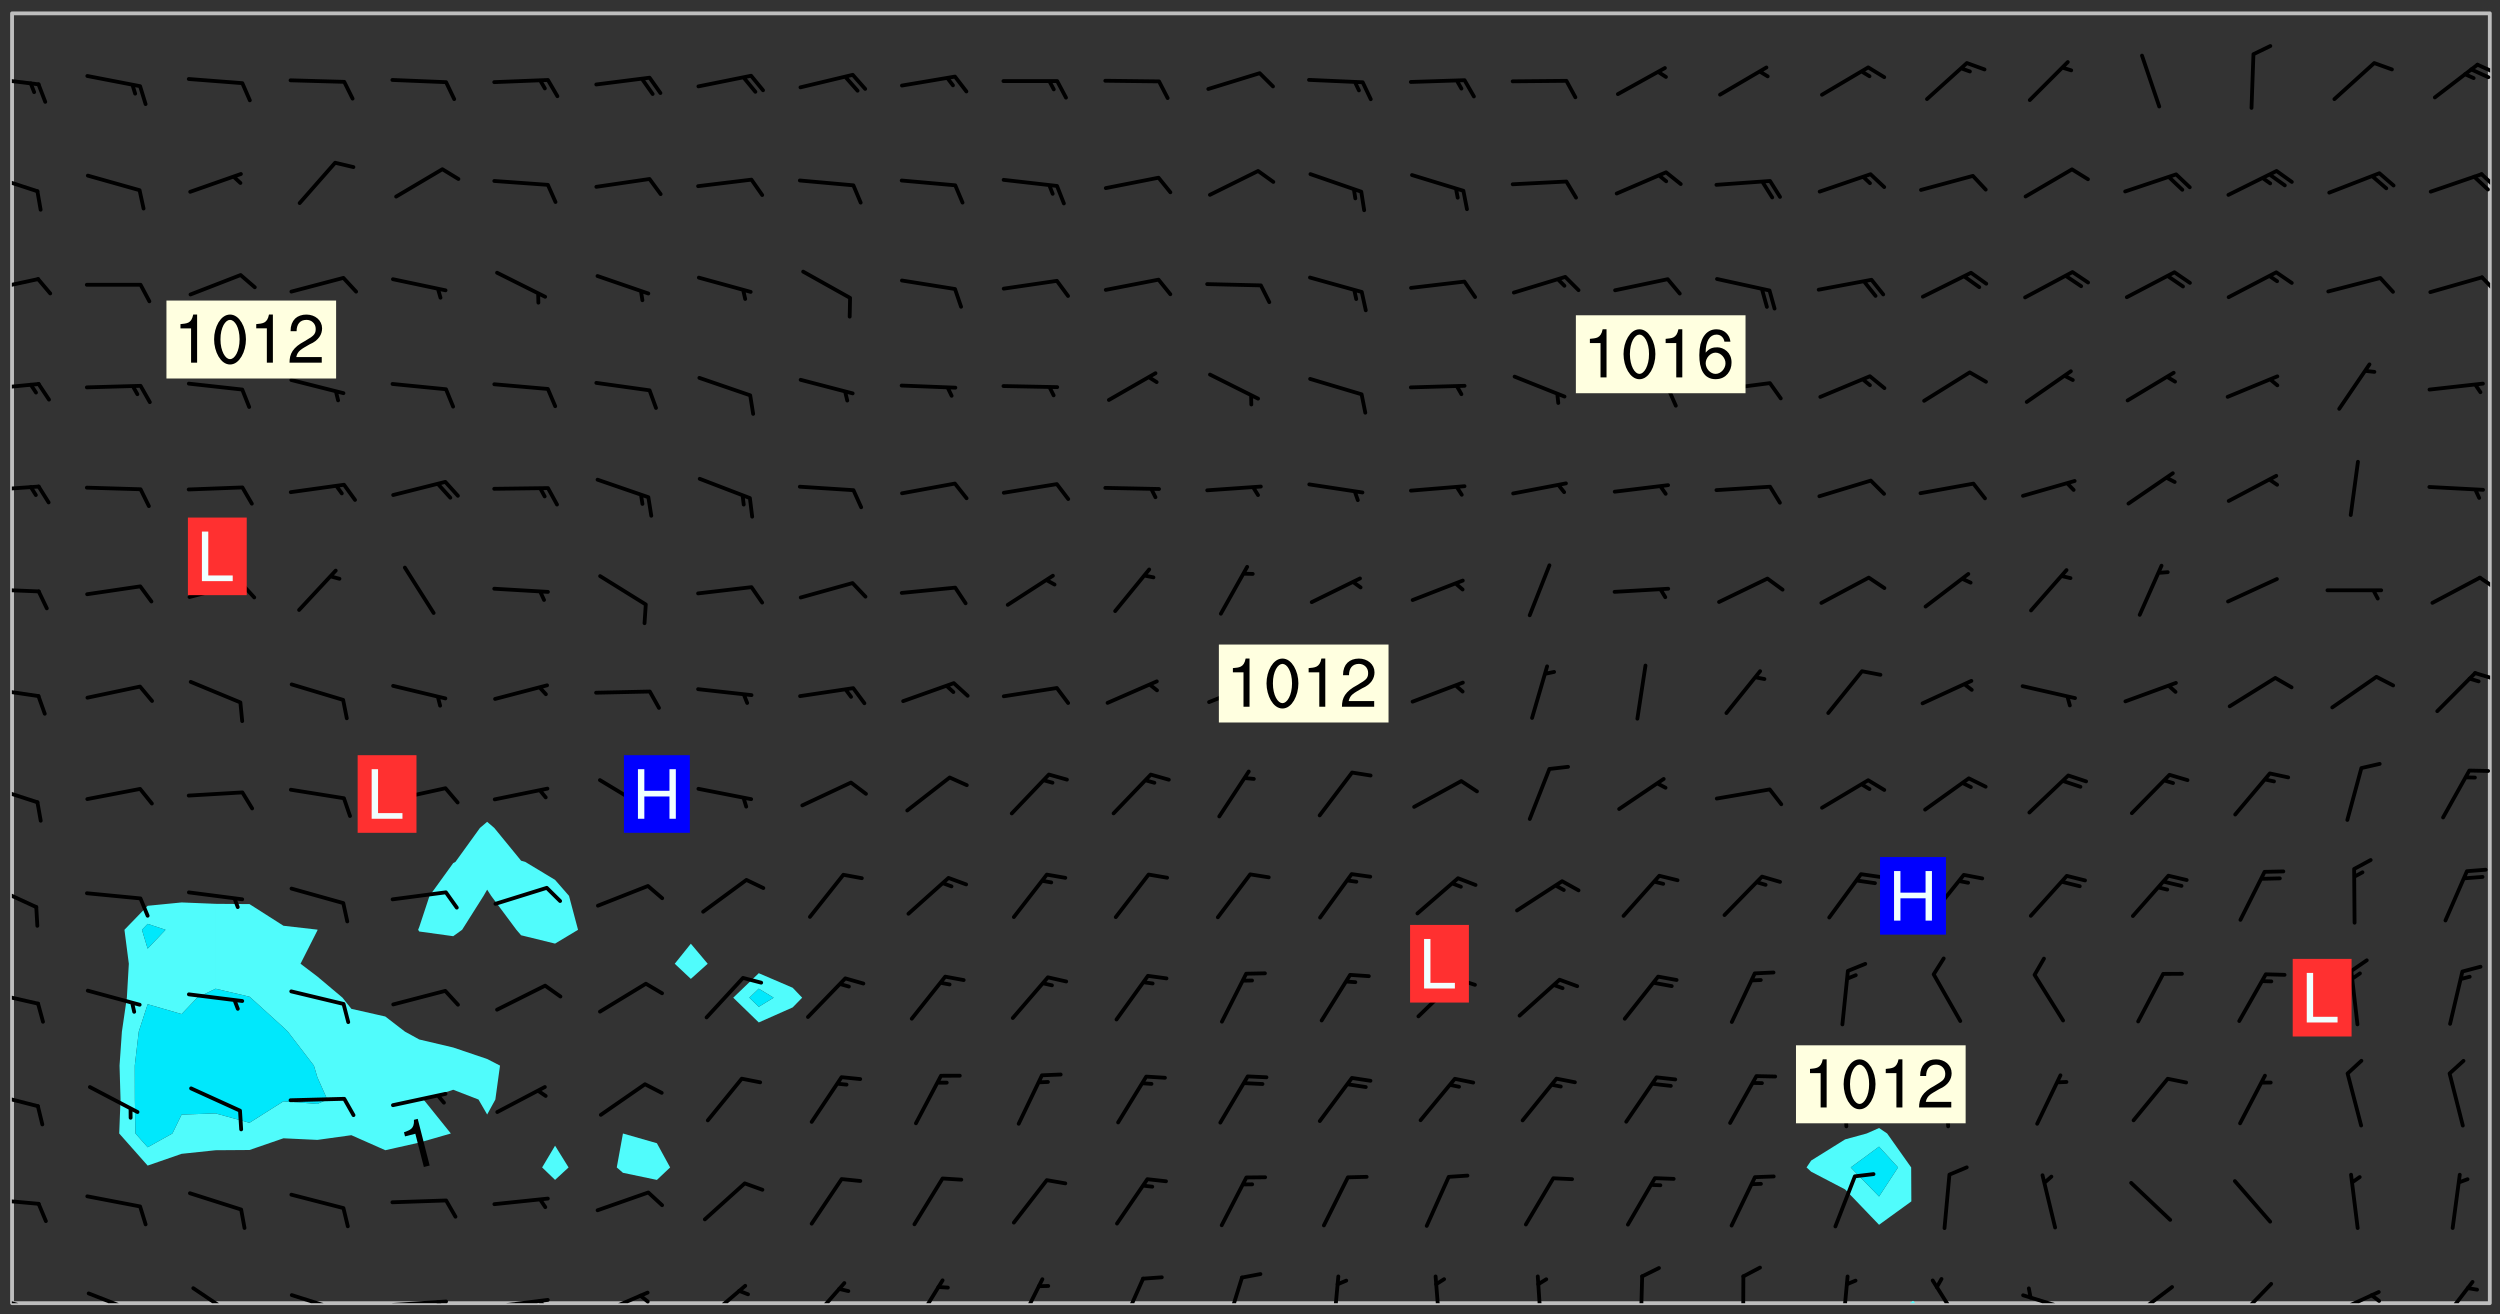 <svg xmlns="http://www.w3.org/2000/svg" role="img" xmlns:xlink="http://www.w3.org/1999/xlink" viewBox="142.45 309.95 326.84 171.84"><rect x="142.45" y="309.95" width="326.84" height="171.84" fill="#333333" stroke="none"/><defs><clipPath id="a"><path d="M144 311.672h1v168.656h-1zm0 0"/></clipPath><clipPath id="b"><path d="M144 311.672h324v168.656H144zm0 0"/></clipPath><clipPath id="c"><path d="M392 480h1v.328h-1zm0 0"/></clipPath><clipPath id="d"><path d="M467 311.672h1v168.656h-1zm0 0"/></clipPath><clipPath id="e"><path d="M144 479h4v1.328h-4zm0 0"/></clipPath><clipPath id="f"><path d="M153 478h8v2.328h-8zm0 0"/></clipPath><clipPath id="g"><path d="M167 478h7v2.328h-7zm0 0"/></clipPath><clipPath id="h"><path d="M180 479h8v1.328h-8zm0 0"/></clipPath><clipPath id="i"><path d="M193 479h9v1.328h-9zm0 0"/></clipPath><clipPath id="j"><path d="M199 479h2v1.328h-2zm0 0"/></clipPath><clipPath id="k"><path d="M206 479h9v1.328h-9zm0 0"/></clipPath><clipPath id="l"><path d="M212 479h3v1.328h-3zm0 0"/></clipPath><clipPath id="m"><path d="M220 478h8v2.328h-8zm0 0"/></clipPath><clipPath id="n"><path d="M225 479h3v1.328h-3zm0 0"/></clipPath><clipPath id="o"><path d="M234 477h7v3.328h-7zm0 0"/></clipPath><clipPath id="p"><path d="M247 477h7v3.328h-7zm0 0"/></clipPath><clipPath id="q"><path d="M261 477h5v3.328h-5zm0 0"/></clipPath><clipPath id="r"><path d="M275 476h4v4.328h-4zm0 0"/></clipPath><clipPath id="s"><path d="M288 476h5v4.328h-5zm0 0"/></clipPath><clipPath id="t"><path d="M302 476h4v4.328h-4zm0 0"/></clipPath><clipPath id="u"><path d="M316 476h2v4.328h-2zm0 0"/></clipPath><clipPath id="v"><path d="M329 476h2v4.328h-2zm0 0"/></clipPath><clipPath id="w"><path d="M343 476h2v4.328h-2zm0 0"/></clipPath><clipPath id="x"><path d="M356 476h2v4.328h-2zm0 0"/></clipPath><clipPath id="y"><path d="M370 476h1v4.328h-1zm0 0"/></clipPath><clipPath id="z"><path d="M383 476h2v4.328h-2zm0 0"/></clipPath><clipPath id="A"><path d="M394 477h6v3.328h-6zm0 0"/></clipPath><clipPath id="B"><path d="M406 479h8v1.328h-8zm0 0"/></clipPath><clipPath id="C"><path d="M420 477h7v3.328h-7zm0 0"/></clipPath><clipPath id="D"><path d="M434 477h6v3.328h-6zm0 0"/></clipPath><clipPath id="E"><path d="M446 478h8v2.328h-8zm0 0"/></clipPath><clipPath id="F"><path d="M452 479h2v1.328h-2zm0 0"/></clipPath><clipPath id="G"><path d="M461 477h5v3.328h-5zm0 0"/></clipPath><clipPath id="H"><path d="M144 466h4v2h-4zm0 0"/></clipPath><clipPath id="I"><path d="M144 452h4v3h-4zm0 0"/></clipPath><clipPath id="J"><path d="M144 439h4v3h-4zm0 0"/></clipPath><clipPath id="K"><path d="M144 425h4v4h-4zm0 0"/></clipPath><clipPath id="L"><path d="M144 412h4v4h-4zm0 0"/></clipPath><clipPath id="M"><path d="M144 399h4v3h-4zm0 0"/></clipPath><clipPath id="N"><path d="M465 397h3v2h-3zm0 0"/></clipPath><clipPath id="O"><path d="M144 386h4v2h-4zm0 0"/></clipPath><clipPath id="P"><path d="M466 385h2v3h-2zm0 0"/></clipPath><clipPath id="Q"><path d="M144 373h4v2h-4zm0 0"/></clipPath><clipPath id="R"><path d="M144 359h4v3h-4zm0 0"/></clipPath><clipPath id="S"><path d="M144 346h4v3h-4zm0 0"/></clipPath><clipPath id="T"><path d="M466 345h2v4h-2zm0 0"/></clipPath><clipPath id="U"><path d="M144 332h4v4h-4zm0 0"/></clipPath><clipPath id="V"><path d="M466 332h2v3h-2zm0 0"/></clipPath><clipPath id="W"><path d="M144 319h4v3h-4zm0 0"/></clipPath><clipPath id="X"><path d="M466 318h2v2h-2zm0 0"/></clipPath><clipPath id="Y"><path d="M465 318h3v3h-3zm0 0"/></clipPath><g id="Z" clip-path="url(#clip1)"><path fill="#fff" fill-opacity="0" fill-rule="evenodd" d="M0 0h1000v1000H0zm0 0"/><path fill="#d3d3d3" fill-opacity="0" fill-rule="evenodd" d="M162.152 355.867l-.234.293.059.234.117.172.176.234.293.348.113.059.117-.172.059-.234.176-.176.465-.176h.699l.234.293.289.816.059.176.176.23.352.234.699.699.172.176.234.348.234.41.289.582.41.465.23.234.234.176.117.23.176.293.172 1.164v.234l.059.289.059.117.117.117.348.41.117.172.176.176.176.234.117.172.172.352.059.234.234.406.234-.059-.176.176-.059.93h-.582l-.234-.113-.348.113-.117.117-.059.293-.059.176-.117.172-.465.293-.059.234-.059.113v.645l.059.172v.41l.059.059v.406l.059.406.117.176.059.059.23.641-.059.293v.699l-.059.582v.234l-.059.23-.055.352v1.922l.055.117h.426l-.367.117-.023.352.891 1.168 1.742.539 1.34.359v.539l.09.809.535.715 1.52.27.891-.086.09 1.164.535.18 1.16-.18 2.055-.984 1.16-.363 1.879-.176 1.695-.18-.18.719-1.516.086-1.25.09-.805.27-1.074.809.27.719.535.898-.18.625-.266.809.266 1.078.625.898.805.18 1.25-.18-.266.723.098.504.055.293v.172l.059.293v.406l.176.117.352.117h.406l.293-.176.113-.117.059-.117.117-.23.059-.176.352-.465.23-.176.176-.059.176.059.059.176.117.988.055.469.059.172.117.234.176.059.816.059h.289l.117.234.059.406.059.352v1.105l.117.293.117.348.289.699.176.352.582.754.352.176.172.059.469.234.641.465.348.234.293.176.293.055.23.062.816.348.293.176.113.172.352.352.117.176.523.641v.289l.059.352v.348l.059.352.059.289.117.059.172.059h.176l.582.234.176.117.176.289.176.234.113.234.293.23.117.117v.41l.059.055.289.234.234.117.059.117.117.172.059.117.23.234.059.176.234.059.117.059-.117.113-.059.117v.117l-.117.293-.117.289v.582l.176.117.117.059.059.117.117.117.113.059.176.348.059.352.059.406v.176l-.059.176-.117.699v.172l.117.176.293.293h.406l.176.117.117.172.117.293v.234h-.527l-.23-.234h-.234l-.176.059-.059.699.059.348.117.176.176.41.117.23.289.469.176.055h.523l.234.059.758.641.059.293v.234l.059.059.23.348v.352l-.117.172v.293l.293.289.293.176.172.059.293.176.293.117.582.406.289.234.293.176.219.16.016.012.23.176.641.523.176.234.117.176.176.176.113.172v.641l.117.176.469.117.582.117.234.059.23.113.293.117.113.059.586.352.289.172.176.062.176.055.176.059.699.352.289.176.234.055.289.176.234.117.641.406.293.117.172.059.234.059.41.059.23.059.234.117.059.172-.41.176.469.059.059.293.113.234.176.055.234.059.176.059.406.117.641.234.117.172.059.234v.176l-.059.117-.059.406.234.234.117.059.348.117.641.23.176.117.289.117.176.176.234.465.582 1.105.176.176.348.176.176.117.352.117 1.047.523.234.059.465.113.293.059.465.176.758.582.234.234.348.465.176.176.289.234.816.699.293.176.289.289.293.176.293.289.695.641.176.176.293.234.289.234.469.289.641.582.348.234.234.293.348.348.352.465.934.992.348.406.117.176.234.059.113.117.645.176.23.113.234.059.293.176.23.117.934.699.406.406.234.176.406.176.234.117.816.348.348.234.234.117.293.289.23.117.758.352.352.172.23.059.293.117.234.059.871.176h.816l.469.23.172.059.875.699.465.117.293.059.176.059.23.059.469.059.348.059.352.059.406.059h.293l.172.059v.23l.176.176h.293l.348.059.352.059.699.117h.641l.465-.234.293-.176.172-.117.41-.172.289-.176.934-.465.469-.293.523-.293.465-.172.465-.176 1.051-.465.289-.117.41-.117.289-.117.527-.176 1.516-.699.582-.348.289-.059.293-.059.348-.117.875-.23.352-.117h.113l.234-.059.875-.234.234-.059h.812l.352-.059.816-.117.172-.059.352-.055.293-.059.23-.059.816-.176.176-.059h.348l.234-.059.465-.117.758-.172.234-.059h.348l.41-.117.289-.059 1.285-.059h.289l.41-.059.23-.059h.176l.875-.117h.406l.41-.117h.348l.352-.113.871-.059h1.75l1.047.289.41.117.289.117.352.117.289.117 1.051.172.289.059h.293l.293.059.172.059.41.059.172.059.117.059h.117l.117.059.352.059h.113l.41.066 1.922.395 1.926.395 1.52.449 1.695.719 2.145.805 1.605-.719 1.43-.805 1.16-1.078 1.25-.449 3.035-.719 1.875-.359 2.145-1.348 2.234-1.254 2.5-1.258 1.695-.449 1.785-.18 1.16-.27.625.539 1.34-.27.715-.988.984-1.344.445-.18.805-.359 1.875-.539 1.785-.449 1.25-.27 1.16-.09 1.699-.09 1.961-.27 1.25-.09h.539l.625-.09h.891l2.145-.18 2.41-.18 2.59-.09 1.695.18 1.609.09 1.43.359 1.16.719 1.875.988 1.16 1.527.266.715.629.09.355.898.535.539.535 1.527 1.074.359h.535l-.805.535.09 1.707.715 2.695.891.805.895.988.715 1.258 1.785.539 1.52-.18.355 1.344 1.609-.805.98-.539.27.27.316-.215.219-.145.801.449.449-.359h.355l.535-.27.539-.719.535-.27.625-.988 1.16.449.84.371 1.395.617 1.695-.18h1.605l1.785.09.18-1.707.535-1.344.805.27.492.848.402.406-.09.539v.359l.715.449.711-.27h1.43l.359.988.445 1.258.715 1.344 1.25.629 1.695.629.715-.18.18-.539.98-.09.449.359.086 1.258-.266.629-.535.18v.539l.715.984.266.539.984.988.801 1.078-.266.359-.09.898-.625 2.332-.355 2.066-.09 1.793-.18.719-.09.539v1.438l-.98 1.883-.359 1.707-.535.898-.805 1.168-.266.539 2.055 1.254.086.359-.355.539-.09-.18v.809l.09 1.438-.445.715-1.074.094-.266.715.535.898.805.719 1.16.809 1.34.27.445.359-.355.449-1.789-.09-1.25-.449-.715-.719-.625-.09-.176 3.59-.188 1.309h89.359V311.703h-55.27v49.082l.762.125 3.289.543 2.023 2.836v2.754l2.352.332 2.348.332h4.051l-1.379 4.16-2.023.707-2.023.703-.543.344-2.594 1.617-.188.117-2.023-2.078-.73-2.742-2.672-2.078-1.375-3.5-.066-.082-1.957-2.672 2.75-1.418v-49.082H294.422v91.414l.117.031.133.012.074.074.105.047.09.059.086.059.09.059.297.297.059.09.031.117.027.117.016.137-.031.117-.059.09-.059.086-.043.105-.047.102-.027.121v.145l.176.27.148.148.074.086.074.074.043.105.062.09.059.086.043.105.059.09.047.102.043.105.059.086.117.18.074.074.062.086.059.09.043.105.059.09.059.086.062.09.059.09.043.102.117.18.074.074.059.086.074.074.09.059.105.047h.148l.133-.016.133.016.102-.047.074-.074.047-.102-.016-.133v-.148l-.047-.105-.027-.117-.047-.102-.027-.121-.043-.102-.062-.09-.043-.102-.043-.105-.031-.117-.016-.133-.012-.137.086-.059.059-.086.121-.031.043.105.016.133v.117l.059.102.059.09.09.059.148.148.059.09.043.105-.012.102.086.059.105.047.086.059.09.059.074.074-.117.027-.105.047-.086.059-.074.074-.059.09-.062.086-.027.121-.047.102-.043.105-.031.117-.012.133-.016.133v.148l.027.117.047.105.043.102.059.09.074.074.09.059.074.074.09.059.059.09.043.105.047.102.117.031.133.016h.148l.117-.031.105.043.043.105.047.102.027.121L299.5 410l.027.117.031.121.027.117.105.043.102.047.133-.016.148.148.062.086.074.074.07.074.09.062.105.043.102.043.117.031.137.016.117-.031.074-.074.027-.117-.012-.133-.031-.121-.027-.117.043-.105h.117l.09.062.117.027h.148l.133.016h.148l.133.016.133-.016h.148l.133-.016.133-.012.137.012.117-.027.133-.016.191-.059-.059.176-.016.133-.027.121-.016.133-.059.086-.133.016-.105.047-.105.043-.117.031-.117.027-.266.031h-.148l-.133.016-.074.074.059.086.148.148.117.18.074.07.09.062.09.059.086.059.09.059.102.043.105.062.105.043.086.059.105.047.102.043.18.117.059.09-.043.102-.047.105.016.133.223.223.059.09.043.102.031.121.043.102.016.133.031.117.012.137.031.117.148.148.102.043.105.043.117.031.133.016.137.016h.117l.117-.031.09-.059.043-.105.047-.102.043-.105.031-.117.012-.133v-.148l-.012-.133-.016-.133-.031-.117-.043-.105-.047-.105-.043-.102-.043-.105-.016-.133.016-.133.027-.117.031-.117.027-.121.047-.102.09-.059.086-.062.074-.074.09-.059.223-.223.059-.086.074-.074.117-.18.059-.086v-.148l-.074-.074-.102-.047-.105-.043-.102-.043-.059-.09-.047-.105-.027-.117.09-.059.117-.031.102-.043.18-.117.148-.148.012-.133-.012-.105-.09-.059-.133.016h-.148l-.133.016-.133-.016-.121-.031-.086-.059-.074-.074-.059-.09-.062-.086-.117-.18-.059-.086.031-.121.086-.059.121-.031.059-.086v-.121l-.031-.117-.059-.09-.059-.086-.047-.105-.027-.117-.016-.133.059-.09.074-.074.09-.059.117-.18.074-.074.059-.086.148-.148.121-.031.133-.016.133.016.074.074.043.105.016.133-.031.117-.117.031-.133.012-.148.148-.043.105-.047.102-.027.121-.031.117v.148l.031.117.043.105.059.09.074.07.074.074.117.031.121.027.117-.027.133-.016h.117l.09.059.074.074.047.105.059.086.102.047.133.016.105.043.086.059-.012.105-.074.074-.18.117-.059.09-.09.059-.07.074-.074.074-.062.09-.027.117-.016.133.016.133-.016.133v.148l.016.133.027.117.031.121.074.074.09.059.086.059.09.059.117.031v.086l-.102.047-.09.059-.266.031-.117.027h-.148l-.105.043-.102.047-.059.09-.062.234-.012.133-.031.121-.016.133v.293l-.012.133.012.137.016.133.133.016.133.012.121.031.086.059.074.074.047.105.043.102.016.133v.445l-.016.133v.445l.031.266.027.117.016.133.031.117.086.211.031.266v.148l-.031.117-.027.117-.031.121-.027.117-.031.117-.031.121-.012.133-.016.133.09.059.117-.031.102.016.047.105-.031.266v.441l-.043.105-.047.105-.043.102-.043.105-.059.086-.031.121-.043.117-.031.117-.016.133.016.133.059.09.105.047.086.059.059.086-.012.137-.031.117-.043.102v.445l-.016.133v.148l-.031.117-.043.105-.027.117-.047.105-.043.102-.031.121-.027.117-.031.133-.031.117-.027.117-.043.105-.031.117-.031.121-.012.133-.016.133v.297l.027.117v.148l.047.398.027.117.059.09.121.031h.148l.133-.016.059.09v.117l-.059.09-.09.059-.102.043-.105.047-.09.059-.086.059-.137.016-.117-.031-.133-.016-.102.047-.062.086-.012.137-.016.133-.031.117-.027.117-.016.133-.031.121v.297l.016.133.031.117v.148l.012.133v.148l-.027.117-.047.102-.027.121-.031.117-.059.09-.074.074-.102.043-.105.047-.117.027-.121.031-.102-.047.059-.086.105-.047.027-.117.031-.117.027-.121.031-.117v-.148l.016-.133-.031-.117-.043-.105-.105.016-.074.074-.102.043-.09.062-.074.074-.043.102-.016.133-.031.117L304.25 426l-.031.117-.027.117-.031.121-.027.117-.031.117-.043.105-.09.059h-.09l-.117-.031-.031-.086.016-.137-.031-.117v-.148l-.012-.133v-.148l-.062-.234-.027-.121-.043-.102-.047-.105-.059-.086-.059-.09-.043-.105-.062-.086-.148-.148-.07-.074-.105-.047-.105-.043-.102-.043-.297-.297-.09-.074-.086-.059-.105-.043-.09-.062-.086-.059-.105-.043-.09-.059-.086-.062-.074-.07-.105-.047-.086-.059-.105-.043-.09-.062-.102-.043-.105-.043-.086-.059-.105-.047-.105-.043-.102-.047-.09-.059-.102-.043-.105-.043-.09-.062-.117-.027-.133-.016-.133.016H299.75l-.133.016-.117-.031-.09-.059-.074-.074-.09-.059-.102-.047h-.148l-.121-.027-.102-.043-.074-.074-.117-.18-.09-.059-.102-.043-.09-.062-.105-.043-.09-.059-.086-.059-.105-.047-.059-.086-.059-.09-.043-.105-.047-.102-.074-.074-.086-.059-.074-.074-.09-.059-.223-.223-.043-.105-.031-.266.105-.043h.145l.105.043.074.074.09.059.086.059.105.047.09.059.148.148.07.074.148.148.062.086.074.074.086.059.074.074.09.062.09.059.086.059.27.176.102.047.105.043.102.043.047-.074.059-.086.074-.074.07-.074.105.043.074.074.059.09.043.102.047.105.043.105.121.027.117-.027.074-.09.043-.105.059-.09.074-.074.105-.043.117-.027.133.012.09.059.148.148.059.09.043.105.047.102.043.105.043.102.105.047.105.043.133.016.086-.059.059-.09.074-.074.105-.043.117.027.105.047.102.043.105.043.102.047.18.117v.117l-.016.133.016.133.016.137.059.086.102.047.121.027.117.031h.148l.117-.031.059-.09.18-.117.059-.09.074-.074.059-.086.117-.18.18-.117.117.031.09.059.043.074-.016.133v.117l.09.059h.148l.133-.016.133-.012.266-.031.105-.043.117-.031.121-.027.074-.074.07-.074.062-.09-.016-.105-.047-.102-.102-.043-.105-.016-.117.027-.266.031h-.148l-.074-.074-.09-.059-.117-.031-.117-.027-.133-.016h-.148l-.133.016h-.297l-.105-.047-.148-.148-.043-.102-.059-.09.223-.223.086-.059.105-.043.117-.031.133-.016.133.016.137.016.102.043.133-.012.09-.062.102-.043.062-.09-.047-.102-.09-.059-.117-.031-.102-.043-.059-.09-.062-.09v-.117l.016-.133.105-.047.074-.07v-.121l-.09-.059-.031-.117.09-.059.074-.074.043-.105.059-.09.047-.102.016-.133v-.148l-.047-.105-.043-.102-.09-.059-.133-.016-.102-.043-.137-.016-.117-.031h-.445l-.133-.016-.133-.012-.133-.016-.117-.031h-.148l-.133-.016-.133-.012-.266-.031-.121-.043-.086-.059-.074-.074v-.148l.012-.133.105-.047.102-.043.133-.016h.152l.133-.016h.293l.121.031.102.043.09.059.234.062.121-.047.09-.059.102-.043.133-.016.105.043.102.047.133.012.121-.027h.145l.121-.031.117-.027.105-.047.074-.074.086-.059.148-.148.059-.086.047-.105.027-.117.016-.105-.102-.043-.09-.059-.117-.031-.105-.043-.09-.062-.074-.086-.074-.074-.102-.043-.105-.047-.102-.043-.059-.09-.047-.102-.086-.211-.062-.086-.059-.09-.074-.074-.086-.059h-.27l-.117.031-.09.059-.102.043-.133.016-.105-.016-.027-.117-.062-.09-.117-.031-.102-.043-.148-.148-.031-.117-.016-.105.074-.074.18-.117.117-.027.117-.031.137.016.102.043.105.043.102.047.105.043.117.031.133.016.117.027.133.016.105-.016.09-.059-.074-.074-.105-.043-.074-.074-.074-.09-.148-.148-.086-.059-.09-.059-.074-.074-.09-.059-.102-.047-.121-.027-.102-.047-.105-.043-.117-.031-.102-.043-.121-.031h-.148l-.117.031-.105.043-.086.062-.18.117-.086.059-.09.059-.105.047-.086.059-.105.043-.102.043-.105.047-.074.074-.059.09-.059.086-.047.105-.059.086-.074.074-.133-.012-.117-.031h-.117l-.074.074-.09.059-.074.074-.09.059-.086.059-.105.047-.102.043-.137.016-.102-.043-.148-.148-.105-.047h-.086l-.105.047-.102.043-.121.031-.117-.031-.074-.074v-.117l.031-.121.074-.07.059-.09.074-.074.117-.031.105-.043h.293l.133-.016.137-.016.102-.043.09-.059.102-.047.09-.059.133-.012.09.059.133.012.09-.059.086-.059.105-.043.09-.059.086-.062.09-.059.148-.148.059-.086.059-.09.105-.043.133-.016.117.027.121.031.059-.059.059-.09.031-.266.027-.117.105.012.133.016.102-.043.09-.059.059-.09.074-.074.059-.09.047-.102.012-.133-.012-.133-.047-.105-.148-.148-.059-.09-.059-.086-.043-.105v-.445l.016-.133v-.148l.012-.133-.059-.059-.09.059-.102-.043-.18-.117-.086-.059-.062-.09-.059-.09-.074-.074-.086-.059-.121.031-.102.012-.105.047-.086.059-.105.043-.148.148-.09.059-.086.059-.09.062-.105.043-.133.016v-.121l.105-.043.117-.031.074-.07.043-.105v-.148l-.027-.117-.148-.148-.133-.016h-.148l-.117.031-.105.043-.102.043-.09.062-.117.027-.074-.074.012-.133-.043-.102-.043-.105-.09-.059-.117.027-.121.031-.117.031-.102.043-.121.031-.102.043-.105.043-.09.059-.102.016v-.117l.016-.133-.059-.09-.074.043-.148.148-.059.09-.074.074-.047.105-.043.102-.074.074-.059.09-.074.074-.059.086-.074.074-.09.062-.074.07-.074.074-.102.016-.133.016-.105-.043v-.121l.148-.148.043-.102.059-.09.047-.102.043-.105.059-.09.031-.117.043-.102.031-.121.027-.117.047-.105.043-.102.043-.105.074-.07.09-.062.09-.059.102-.043h.297l.266-.031.105-.043-.074-.074-.117-.031-.105-.043-.09-.059-.102-.047-.09-.059-.102-.043-.105-.043-.09-.062-.086-.059-.105-.043-.102-.043-.121-.031-.117-.031-.102-.043L297.5 410.25l-.102-.043-.09-.059-.043-.105-.016-.133.102-.043.133-.016.137.016.133-.016.102-.043.059-.09.016-.105-.09-.059-.074-.074-.102-.043-.09-.059-.148-.148-.043-.105-.016-.133v-.293l-.059-.09-.09-.059-.074-.074-.043-.105-.031-.117-.059-.09-.074-.074-.117-.027-.074-.074-.09-.059-.09-.062-.086-.059-.074-.074-.059-.086-.047-.105-.086-.059-.148-.148-.195-.059-.133.016-.102.043-.074.074-.047.102-.043.105-.059.09-.059.086-.297.297-.09.059h-.086l-.062-.086-.043-.105.031-.117.059-.09.027-.117-.012-.133-.09-.062-.105.047-.117.027-.117.031-.27.176-.102.047-.117.027-.105.047-.09.059-.102.043-.059-.086-.047-.105.016-.133.047-.105.07-.074.074-.07.059-.09v-.148l-.043-.105h-.238l-.102.047-.031.117-.027.117-.031.121-.074.043-.133.016-.074-.047-.043-.102-.043-.105-.047-.102-.043-.105-.121.031-.102.043-.133.016-.117.031-.105.043-.09.059-.102.047-.121.027-.133.016-.102-.043-.059-.09-.047-.105-.043-.102-.043-.105v-.117l.059-.09.086-.059.18-.117.102-.047.105-.043.105-.059.102-.043.09-.062.102-.043.105-.059.102-.047.09-.059.105-.043.102-.043.09-.062.102-.043.137-.016.117.031.102.043.121.031.102.043.105.047.102.043.105.043.102.047.105.043.102.043.105.047.086.059.105.043.117.031.105.043.102.047.09.059.105.043.102.043.105.047.117.027.102.047.121.027h.148l.086-.059.016-.102.059-.09-.027-.117-.074-.074-.117-.18-.074-.074-.09-.074-.18-.117-.086-.059-.105-.043-.102-.047-.27-.176-.059-.09-.074-.074-.059-.09-.043-.102-.031-.117-.016-.137v-.562l-.012-.133-.016-.133-.031-.117-.016-.133-.012-.133-.031-.121-.223-.223-.059-.086-.016-.105.031-.117.133-.016v-91.414H172.992v1.453l-.059.234-.352 1.051-.172.523-.117.348-.176.41-.117.172-.234.293-.23.059h-.352l-.117.059-.23.406v.293l.117.176.23.23.117.234.641.758.293.465.176.234.23.352.234.348.641.816.176.465.172.41.117.695.176.469.117 1.398.059.465v.875l.117 1.047v4.781l-.059.465-.352 1.281-.176.523-.113.41-.352.93L172.934 336l-.234.582-.117.176-.172.348-.176.406-.352.816-.059.293-.113.293-.117.289-.059.176-.117.875-.059.406-.059.117-.059.176-.059.172-.23.527-.117.172v.234l-.117.234-.059.172-.176.586v.289l-.059.176v.293l-.059.113-.059.527v.172l-.055.234v2.621l-.176.816-.117.176-.176.234-.117.172-.113.234-.586.934-.23.289-.293.465-.176.234-.289.352-.352.699-.113.23-.176.41-.176.23-.406.527-.816.699-.293.172-.289.234-.176.117-.176.176-.523.406-.527.176-.172.176-.234.055-.641.176h-.758m12.211 31.023l-1.074.449.359.895 1.25-.715.445-.539-.98-.09"/><path fill="#d3d3d3" fill-opacity="0" fill-rule="evenodd" d="M201.508 416.598h-.895l.449.629.98.359.805-.09.445-.988-.176.09-.715-.355-.895.355m154.621 59.07l-.059-.523v-.293l.113-.293.059-.23.469-.469h.113l.117-.113.117-.059h.176l.234-.059h.348l.234.059.117.059.23.172.059.176.117.582v.293l-.117.176-.172.289-.176.176-.527.523-.23.234-.117.059h-.176l-.117-.059-.406-.293-.176-.117-.117-.059-.059-.113-.055-.117m6.641-10.957l-.059-.172v-1.109l.059-.172.176-.059.172-.059h.176l.234-.059.117.059.059.699-.059.172-.117.176-.117.059-.234.523-.113.059h-.234l-.059-.117m9.613-14.391l-.117-.176v-.699l.293-.875.117-.172.176-.352.113-.23.117-.293.352-.758.117-.23.172-.234h.176l.117-.059h.641l.117.059.234.234.172.113.352.293.117.117.113.176v.113l.117.059.117.117v.699l-.059.176v.23l-.059.176-.348 1.051-.117.23-.117.234-.117.059-.23.234-.641.289h-.875l-.41-.117-.641-.465"/><path fill="none" stroke="#bebebe" stroke-linecap="round" stroke-linejoin="round" stroke-miterlimit="10" stroke-width=".5" d="M467.957 311.695H144.027v168.625h323.93v-168.625"/><g clip-path="url(#a)"><path fill="#fff" fill-opacity="0" fill-rule="evenodd" d="M144 475.891v4.438h.004H144V311.672h.004H144v164.219"/></g><g clip-path="url(#b)"><path fill="#fff" fill-opacity="0" fill-rule="evenodd" d="M144.004 480.328V311.672h22.188v116.262l-4.438.438-3.035 3.137.574 4.438-.258 4.438-.648 4.438-.309 4.441.129 4.438-.172 4.438 3.719 4.199 4.438-1.539 4.438-.469 4.438-.031 4.441-1.531 4.438.211 4.438-.617 4.438 1.965 4.441-.996 4.129-1.191-3.57-4.438 3.879-1.281 3.305 1.281 1.133 1.957 1.07-1.957.609-4.438-1.68-.863-4.438-1.504-4.438-1.047-1.871-1.027-2.57-1.977-4.438-1.004-1.156-1.457-3.281-2.762-2.207-1.676 2.207-4.359.023-.078-.023-.02-4.438-.508-4.441-2.832-4.438-.035-4.438-.18V311.672h39.945v105.719l-.941.801-3.203 4.438-.293.16-3.094 4.281-1.344 4.066-.148.371.148.223 4.438.613 1.164-.836 2.805-4.438.469-.809.523.809 3.301 4.438.613.715 4.441 1.09v26.418l-1.691 2.844 1.691 1.629 1.766-1.629-1.766-2.844V433.312l3.004-1.805-1.18-4.438-1.824-2.09-3.902-2.352-.539-.156-3.504-4.281-.934-.801V311.672h17.754v146.465l-.809 4.438.809.703 4.438.93 1.73-1.633-1.73-3.164-4.438-1.273V311.672h8.875v121.652l-2.105 2.621 2.105 1.98 2.203-1.98-2.203-2.621V311.672h8.879v125.508l-3.336 3.203 3.336 3.238 4.438-1.969 1.238-1.27-1.238-1.297-4.438-1.906V311.672h146.465v145.75l-1.613.715-2.824.773-4.438 2.766-.602.898.602.559 4.438 2.316 1.504 1.566 2.934 3.059 4.223-3.059-.023-4.441-3.141-4.438-1.059-.715v-145.75h79.887v168.656h-75.156l-.293-.32-.359.32H144.004"/></g><path fill="#50fcfc" fill-rule="evenodd" d="M161.754 462.336l-3.719-4.199.172-4.438-.129-4.438.309-4.441.648-4.438.258-4.438-.574-4.438 3.035-3.137v2.363l-.746.773.746 2.469 2.34-2.469-2.34-.773v-2.363l4.438-.438 4.438.18v11.098l-2.398 1.172-2.039 2.145-4.438-1.289-1.164 3.582-.52 4.441.012 4.438.074 4.438 1.598 1.805 3.238-1.805 1.199-2.465 4.438-.16 4.438 1.227 4.441-2.805 4.438.34 1.297-.574-1.297-2.898-.457-1.539-3.41-4.441-.57-.551-4.285-3.887-.156-.129-4.438-1.043v-11.098l4.438.035 4.441 2.832 4.438.508.023.02-.023.078-2.207 4.359 2.207 1.676 3.281 2.762 1.156 1.457 4.438 1.004 2.57 1.977 1.871 1.027 4.438 1.047 4.438 1.504 1.68.863-.609 4.438-1.07 1.957-1.133-1.957-3.305-1.281-3.879 1.281 3.57 4.438-4.129 1.191-4.441.996-4.438-1.965-4.438.617-4.438-.211-4.441 1.531-4.438.031-4.438.469-4.438 1.539"/><path fill="#00e8fc" fill-rule="evenodd" d="M160.082 453.699l-.012-4.438.52-4.441 1.164-3.582 4.438 1.289 2.039-2.145 2.398-1.172 4.438 1.043.156.129 4.285 3.887.57.551 3.41 4.441.457 1.539 1.297 2.898-1.297.574-4.438-.34-4.441 2.805-4.438-1.227-4.438.16-1.199 2.465-3.238 1.805-1.598-1.805-.074-4.438m1.672-19.723l-.746-2.469.746-.773 2.34.773-2.34 2.469"/><path fill="#50fcfc" fill-rule="evenodd" d="M197.262 431.73l-.148-.223.148-.371 1.344-4.066 3.094-4.281.293-.16 3.203-4.438.941-.801.934.801 3.504 4.281.539.156 3.902 2.352 1.824 2.09 1.18 4.438-3.004 1.805-4.441-1.09-.613-.715-3.301-4.438-.523-.809-.469.809-2.805 4.438-1.164.836-4.438-.613m17.754 32.473l-1.691-1.629 1.691-2.844 1.766 2.844-1.766 1.629m8.875-.926l-.809-.703.809-4.438 4.438 1.273 1.73 3.164-1.73 1.633-4.438-.93m8.875-25.352l-2.105-1.98 2.105-2.621 2.203 2.621-2.203 1.98m8.879 5.695l-3.336-3.238 3.336-3.203v2.023l-1.23 1.18 1.23 1.195 1.949-1.195-1.949-1.18v-2.023l4.438 1.906 1.238 1.297-1.238 1.27-4.438 1.969"/><path fill="#00e8fc" fill-rule="evenodd" d="M241.645 441.578l-1.23-1.195 1.23-1.18 1.949 1.18-1.949 1.195"/><path fill="#50fcfc" fill-rule="evenodd" d="M379.234 463.133l-.602-.559.602-.898 4.438-2.766 2.824-.773 1.613-.715v2.434l-3.703 2.719 3.703 3.801 2.484-3.801-2.484-2.719v-2.434l1.059.715 3.141 4.438.023 4.441-4.223 3.059-2.934-3.059-1.504-1.566-4.438-2.316"/><path fill="#00e8fc" fill-rule="evenodd" d="M388.109 466.375l-3.703-3.801 3.703-2.719 2.484 2.719-2.484 3.801"/><g clip-path="url(#c)"><path fill="#50fcfc" fill-rule="evenodd" d="M392.188 480.328l.359-.32.293.32h-.652"/></g><g clip-path="url(#d)"><path fill="#fff" fill-opacity="0" fill-rule="evenodd" d="M467.996 480.328H468V311.672h-.004H468v168.656h-.004"/></g><path fill="#fff" fill-opacity="0" fill-rule="evenodd" d="M195.199 465.094l5.656-1.449-2.473-9.648-5.66 1.449 2.477 9.648"/><path fill-rule="evenodd" d="M196.57 456.352l.492-.125 1.562 6.098-.762.195-1.113-4.348-1.348.344-.137-.539.527-.203.23-.113.199-.145.16-.188.117-.246.066-.32.004-.41"/><g clip-path="url(#e)"><path fill="none" stroke="#000" stroke-linecap="round" stroke-linejoin="round" stroke-miterlimit="10" stroke-width=".5" d="M147.367 481.336l-6.734-2.016"/></g><g clip-path="url(#f)"><path fill="none" stroke="#000" stroke-linecap="round" stroke-linejoin="round" stroke-miterlimit="10" stroke-width=".5" d="M160.586 481.613l-6.543-2.566"/></g><g clip-path="url(#g)"><path fill="none" stroke="#000" stroke-linecap="round" stroke-linejoin="round" stroke-miterlimit="10" stroke-width=".5" d="M173.543 482.293l-5.824-3.93"/></g><g clip-path="url(#h)"><path fill="none" stroke="#000" stroke-linecap="round" stroke-linejoin="round" stroke-miterlimit="10" stroke-width=".5" d="M187.293 481.391l-6.695-2.125"/></g><g clip-path="url(#i)"><path fill="none" stroke="#000" stroke-linecap="round" stroke-linejoin="round" stroke-miterlimit="10" stroke-width=".5" d="M200.766 480.102l-7.012.457"/></g><g clip-path="url(#j)"><path fill="none" stroke="#000" stroke-linecap="round" stroke-linejoin="round" stroke-miterlimit="10" stroke-width=".5" d="M199.746 480.168l.645 1.043"/></g><g clip-path="url(#k)"><path fill="none" stroke="#000" stroke-linecap="round" stroke-linejoin="round" stroke-miterlimit="10" stroke-width=".5" d="M214.062 479.895l-6.973.871"/></g><g clip-path="url(#l)"><path fill="none" stroke="#000" stroke-linecap="round" stroke-linejoin="round" stroke-miterlimit="10" stroke-width=".5" d="M213.047 480.02l.707 1.004"/></g><g clip-path="url(#m)"><path fill="none" stroke="#000" stroke-linecap="round" stroke-linejoin="round" stroke-miterlimit="10" stroke-width=".5" d="M227.117 478.941l-6.453 2.777"/></g><g clip-path="url(#n)"><path fill="none" stroke="#000" stroke-linecap="round" stroke-linejoin="round" stroke-miterlimit="10" stroke-width=".5" d="M226.18 479.344l.957.77"/></g><g clip-path="url(#o)"><path fill="none" stroke="#000" stroke-linecap="round" stroke-linejoin="round" stroke-miterlimit="10" stroke-width=".5" d="M239.879 478.051l-5.348 4.559"/></g><path fill="none" stroke="#000" stroke-linecap="round" stroke-linejoin="round" stroke-miterlimit="10" stroke-width=".5" d="M239.102 478.715l1.141.449"/><g clip-path="url(#p)"><path fill="none" stroke="#000" stroke-linecap="round" stroke-linejoin="round" stroke-miterlimit="10" stroke-width=".5" d="M252.84 477.691l-4.641 5.277"/></g><path fill="none" stroke="#000" stroke-linecap="round" stroke-linejoin="round" stroke-miterlimit="10" stroke-width=".5" d="M252.164 478.457l1.195.285"/><g clip-path="url(#q)"><path fill="none" stroke="#000" stroke-linecap="round" stroke-linejoin="round" stroke-miterlimit="10" stroke-width=".5" d="M265.68 477.336l-3.688 5.984"/></g><path fill="none" stroke="#000" stroke-linecap="round" stroke-linejoin="round" stroke-miterlimit="10" stroke-width=".5" d="M265.141 478.207l1.227.078"/><g clip-path="url(#r)"><path fill="none" stroke="#000" stroke-linecap="round" stroke-linejoin="round" stroke-miterlimit="10" stroke-width=".5" d="M278.727 477.188l-3.148 6.281"/></g><path fill="none" stroke="#000" stroke-linecap="round" stroke-linejoin="round" stroke-miterlimit="10" stroke-width=".5" d="M278.266 478.102l1.227-.031"/><g clip-path="url(#s)"><path fill="none" stroke="#000" stroke-linecap="round" stroke-linejoin="round" stroke-miterlimit="10" stroke-width=".5" d="M291.891 477.117l-2.848 6.422"/></g><path fill="none" stroke="#000" stroke-linecap="round" stroke-linejoin="round" stroke-miterlimit="10" stroke-width=".5" d="M291.891 477.117l2.449-.176"/><g clip-path="url(#t)"><path fill="none" stroke="#000" stroke-linecap="round" stroke-linejoin="round" stroke-miterlimit="10" stroke-width=".5" d="M304.824 476.973l-2.086 6.711"/></g><path fill="none" stroke="#000" stroke-linecap="round" stroke-linejoin="round" stroke-miterlimit="10" stroke-width=".5" d="M304.824 476.973l2.41-.457"/><g clip-path="url(#u)"><path fill="none" stroke="#000" stroke-linecap="round" stroke-linejoin="round" stroke-miterlimit="10" stroke-width=".5" d="M317.418 476.828l-.645 7"/></g><path fill="none" stroke="#000" stroke-linecap="round" stroke-linejoin="round" stroke-miterlimit="10" stroke-width=".5" d="M317.324 477.848l1.129-.473"/><g clip-path="url(#v)"><path fill="none" stroke="#000" stroke-linecap="round" stroke-linejoin="round" stroke-miterlimit="10" stroke-width=".5" d="M330.133 476.828l.559 7.004"/></g><path fill="none" stroke="#000" stroke-linecap="round" stroke-linejoin="round" stroke-miterlimit="10" stroke-width=".5" d="M330.211 477.844l1.035-.66"/><g clip-path="url(#w)"><path fill="none" stroke="#000" stroke-linecap="round" stroke-linejoin="round" stroke-miterlimit="10" stroke-width=".5" d="M343.492 476.824l.469 7.012"/></g><path fill="none" stroke="#000" stroke-linecap="round" stroke-linejoin="round" stroke-miterlimit="10" stroke-width=".5" d="M343.559 477.844l1.043-.648"/><g clip-path="url(#x)"><path fill="none" stroke="#000" stroke-linecap="round" stroke-linejoin="round" stroke-miterlimit="10" stroke-width=".5" d="M357.141 476.816l-.199 7.023"/></g><path fill="none" stroke="#000" stroke-linecap="round" stroke-linejoin="round" stroke-miterlimit="10" stroke-width=".5" d="M357.141 476.816l2.195-1.09"/><g clip-path="url(#y)"><path fill="none" stroke="#000" stroke-linecap="round" stroke-linejoin="round" stroke-miterlimit="10" stroke-width=".5" d="M370.371 476.816l-.031 7.027"/></g><path fill="none" stroke="#000" stroke-linecap="round" stroke-linejoin="round" stroke-miterlimit="10" stroke-width=".5" d="M370.371 476.816l2.172-1.145"/><g clip-path="url(#z)"><path fill="none" stroke="#000" stroke-linecap="round" stroke-linejoin="round" stroke-miterlimit="10" stroke-width=".5" d="M383.996 476.832l-.652 6.996"/></g><path fill="none" stroke="#000" stroke-linecap="round" stroke-linejoin="round" stroke-miterlimit="10" stroke-width=".5" d="M383.902 477.848l1.133-.473"/><g clip-path="url(#A)"><path fill="none" stroke="#000" stroke-linecap="round" stroke-linejoin="round" stroke-miterlimit="10" stroke-width=".5" d="M395.121 477.352l3.73 5.953"/></g><path fill="none" stroke="#000" stroke-linecap="round" stroke-linejoin="round" stroke-miterlimit="10" stroke-width=".5" d="M395.664 478.219l.609-1.062"/><g clip-path="url(#B)"><path fill="none" stroke="#000" stroke-linecap="round" stroke-linejoin="round" stroke-miterlimit="10" stroke-width=".5" d="M406.945 479.289l6.711 2.078"/></g><path fill="none" stroke="#000" stroke-linecap="round" stroke-linejoin="round" stroke-miterlimit="10" stroke-width=".5" d="M407.922 479.594l-.23-1.207"/><g clip-path="url(#C)"><path fill="none" stroke="#000" stroke-linecap="round" stroke-linejoin="round" stroke-miterlimit="10" stroke-width=".5" d="M420.812 482.449l5.605-4.238"/></g><g clip-path="url(#D)"><path fill="none" stroke="#000" stroke-linecap="round" stroke-linejoin="round" stroke-miterlimit="10" stroke-width=".5" d="M434.488 482.855l4.887-5.055"/></g><g clip-path="url(#E)"><path fill="none" stroke="#000" stroke-linecap="round" stroke-linejoin="round" stroke-miterlimit="10" stroke-width=".5" d="M453.441 478.863l-6.387 2.934"/></g><g clip-path="url(#F)"><path fill="none" stroke="#000" stroke-linecap="round" stroke-linejoin="round" stroke-miterlimit="10" stroke-width=".5" d="M452.512 479.289l.973.742"/></g><g clip-path="url(#G)"><path fill="none" stroke="#000" stroke-linecap="round" stroke-linejoin="round" stroke-miterlimit="10" stroke-width=".5" d="M465.699 477.543l-4.277 5.574"/></g><path fill="none" stroke="#000" stroke-linecap="round" stroke-linejoin="round" stroke-miterlimit="10" stroke-width=".5" d="M465.078 478.352l1.211.203"/><g clip-path="url(#H)"><path fill="none" stroke="#000" stroke-linecap="round" stroke-linejoin="round" stroke-miterlimit="10" stroke-width=".5" d="M147.5 467.332l-7-.637"/></g><path fill="none" stroke="#000" stroke-linecap="round" stroke-linejoin="round" stroke-miterlimit="10" stroke-width=".5" d="M147.5 467.332l.949 2.262m12.316-1.918l-6.902-1.324m6.902 1.324l.723 2.344m12.488-1.941l-6.695-2.129m6.695 2.129l.441 2.414m12.93-2.602l-6.805-1.754m6.805 1.754l.574 2.383m12.852-3.379l-7.023.238m7.023-.238l1.223 2.125m12.074-2.371l-6.988.73m5.973-.625l.684 1.016m13.469-1.918l-6.633 2.324m6.633-2.324l1.801 1.664m10.805-2.855l-5.215 4.707m5.215-4.707l2.309.836m10.359-1.398l-3.918 5.832m3.918-5.832l2.441.25m10.754-.328l-3.68 5.988m3.68-5.988l2.449.156m11.18.062l-4.309 5.551m4.309-5.551l2.418.422m10.727-.547l-3.969 5.801m3.969-5.801l2.438.273m-3.016.57l1.219.137m12.305-1.203l-3.227 6.246m3.227-6.246l2.453-.027m-2.922.938l1.227-.016m12.512-.914l-3.137 6.285m3.137-6.285l2.453-.066m10.73.004l-2.875 6.41m2.875-6.41l2.449-.164m11.223.348l-3.586 6.043m3.586-6.043l2.453.117m10.836-.133l-3.535 6.074m3.535-6.074l2.449.094m-2.965.789l1.227.047m12.363-1.059l-3.055 6.332m3.055-6.332l2.453-.094m-2.898 1.016l1.227-.047m12.281-.984l-2.547 6.551m2.547-6.551l2.438-.289m9.926.066l-.645 6.996m.645-6.996l2.262-.949m9.906 1.031l1.648 6.832m-1.406-5.836l.918-.816m10.43.82l5.102 4.832m8.457-5.066l4.613 5.301m10.578-6.137l.863 6.973m-.738-5.957l1.004-.707m13.082-.305l-.93 6.965m.793-5.953l1.152-.426"/><g clip-path="url(#I)"><path fill="none" stroke="#000" stroke-linecap="round" stroke-linejoin="round" stroke-miterlimit="10" stroke-width=".5" d="M147.402 454.566l-6.805-1.738"/></g><path fill="none" stroke="#000" stroke-linecap="round" stroke-linejoin="round" stroke-miterlimit="10" stroke-width=".5" d="M147.402 454.566l.582 2.387m12.441-1.621l-6.223-3.266m5.316 2.789l.008 1.227m14.301-.93l-6.395-2.91m6.395 2.91l.152 2.449m13.477-3.996l-7.023.188m7.023-.188l1.211 2.133m12.027-2.781l-6.871 1.48m5.871-1.266l.793.938m13.195-2.047l-6.219 3.27m5.316-2.793l1.012.691m12.984-1.531l-5.773 4m5.773-4l2.184 1.125m10.465-1.852l-4.438 5.449m4.438-5.449l2.406.477m10.641-.672l-3.906 5.844m3.906-5.844l2.441.246m-3.008.605l1.219.121m12.348-1.16l-3.277 6.215m3.277-6.215l2.457-.008m-2.934.914l1.227-.004m12.449-.961l-3.043 6.336m3.043-6.336l2.449-.102m-2.891 1.023l1.223-.051m12.852-.699l-3.676 5.992m3.676-5.992l2.445.152m-2.98.719l1.223.078m12.582-.977l-3.586 6.043m3.586-6.043l2.449.117m-2.973.762l2.453.117m11.691-.793l-4.199 5.637m4.199-5.637l2.426.371m-3.039.449l2.426.371m11.645-1.078l-4.48 5.414m4.48-5.414l2.402.492M332 451.781l1.199.246m12.738-1.059l-4.426 5.457m4.426-5.457l2.41.473m-3.051.324L346.5 452m12.523-1.203l-3.965 5.801m3.965-5.801l2.441.273m-3.016.57l2.438.273m11.191-1.277l-3.441 6.125m3.441-6.125l2.453.055m-2.957.836l1.227.027m10.707-1.367l.328 7.02m-.328-7.02l2.109-1.25m-2.062 2.273l1.055-.625m12.219-.398l.316 7.02m-.273-5.996l1.059-.625m13.895-.055l-3.043 6.336m2.598-5.414l1.227-.051m13.242-.418l-4.465 5.43m4.465-5.43l2.406.488m10.305-.891l-3.254 6.23m2.777-5.324l1.23-.008m10.051-1.184l1.77 6.801m-1.77-6.801l1.805-1.66m11.531 1.656l1.727 6.812m-1.727-6.812l1.816-1.648"/><g clip-path="url(#J)"><path fill="none" stroke="#000" stroke-linecap="round" stroke-linejoin="round" stroke-miterlimit="10" stroke-width=".5" d="M147.426 441.164l-6.852-1.559"/></g><path fill="none" stroke="#000" stroke-linecap="round" stroke-linejoin="round" stroke-miterlimit="10" stroke-width=".5" d="M147.426 441.164l.645 2.367m12.637-2.227l-6.781-1.84m5.793 1.57l.273 1.195m14.125-1.41l-6.973-.871m5.957.742l.438 1.148m13.824-.637l-6.836-1.641m6.836 1.641l.613 2.375m12.684-4.082l-6.801 1.773m6.801-1.773l1.66 1.809m11.398-2.492l-6.285 3.141m6.285-3.141l2 1.422m11.172-1.676l-6.004 3.652m6.004-3.652l2.113 1.25m10.582-2.008l-4.762 5.164m4.762-5.164l2.375.621m11-.562l-4.883 5.051m4.883-5.051l2.359.676m-3.066.059l1.176.336m12.594-1.297l-4.375 5.5m4.375-5.5l2.41.449m-3.047.352l1.207.223m12.852-.934l-4.59 5.32m4.59-5.32l2.395.543m-3.062.23l1.195.273m12.547-1.238l-4.105 5.703m4.105-5.703l2.43.332m-3.027.5l1.215.164m12.23-1.277l-3.172 6.27m3.172-6.27l2.453-.051m-2.914.961l1.227-.023m12.824-.734l-3.723 5.961m3.723-5.961l2.445.168m-2.988.699l1.223.086m13.301-.41l-5.055 4.879m5.055-4.879l2.336.758m-3.07-.051l1.168.383m12.969-1l-5.23 4.695m5.23-4.695l2.305.844m-3.066-.16l1.152.422m12.492-1.512l-4.363 5.512m4.363-5.512l2.414.441m-3.051.359l2.414.441m10.855-1.664l-3 6.355m3-6.355l2.453-.117m-2.891 1.039l1.227-.055m11.387-1.188l-.719 6.992m.719-6.992l2.273-.922m-2.379 1.941l1.137-.461m10.184-.113l3.48 6.105m-3.48-6.105l1.312-2.074m11.879 2.145l3.727 5.961m-3.727-5.961l1.227-2.125m15.586 1.996l-3.27 6.219m3.27-6.219l2.453-.012m10.965.066l-3.473 6.109m3.473-6.109l2.453.07m-2.957.82l1.227.035m10.453-1.359l.805 6.98m-.805-6.98l2.023-1.395m-1.906 2.41l1.012-.699m13.395-.246l-1.609 6.84m1.609-6.84l2.371-.625m-2.605 1.617l1.188-.309"/><g clip-path="url(#K)"><path fill="none" stroke="#000" stroke-linecap="round" stroke-linejoin="round" stroke-miterlimit="10" stroke-width=".5" d="M147.191 428.539l-6.383-2.941"/></g><path fill="none" stroke="#000" stroke-linecap="round" stroke-linejoin="round" stroke-miterlimit="10" stroke-width=".5" d="M147.191 428.539l.141 2.449m13.48-3.582l-6.996-.676m6.996.676l.938 2.266m12.363-2.152l-6.969-.902m5.957.773l.43 1.148m13.797-.523l-6.766-1.895m6.766 1.895l.523 2.398m12.891-3.805l-6.965.918m6.965-.918l1.426 2m11.762-2.586l-6.707 2.09m6.707-2.09l1.746 1.723m11.484-1.965l-6.539 2.574m6.539-2.574l1.863 1.598m11.012-2.391l-5.66 4.16m5.66-4.16l2.211 1.062m10.461-1.734l-4.371 5.504m4.371-5.504l2.414.445m11.332-.035l-5.238 4.684m5.238-4.684l2.305.848m-3.066-.168l1.152.426m12.461-1.539l-4.309 5.551m4.309-5.551l2.418.422m-3.043.387l1.207.211m12.727-1.027l-4.293 5.566m4.293-5.566l2.418.414m10.863-.438l-4.23 5.613m4.23-5.613l2.426.387m10.84-.422l-4.129 5.684m4.129-5.684l2.43.34m-3.031.488l1.215.168m13.293-.457l-5.309 4.605m5.309-4.605l2.289.883m-3.062-.211l1.145.441m13.238-.723l-5.898 3.824m5.898-3.824l2.145 1.195m-3.004-.637l1.074.594m12.488-1.863l-4.676 5.246m4.676-5.246l2.387.586m-3.066.18l1.191.289m12.918-.945l-4.906 5.027m4.906-5.027l2.355.688m-3.066.043l1.176.344m12.477-1.395l-4.156 5.668m4.156-5.668l2.426.352m-3.031.473l2.43.352m11.613-1.082l-4.402 5.48m4.402-5.48l2.41.461m-3.051.336l1.203.23m12.902-.898l-4.703 5.223m4.703-5.223l2.383.594m-3.066.168l2.379.594m11.59-1.379l-4.645 5.273m4.645-5.273l2.387.566m-3.062.199l2.387.566m-3.062.199l1.195.285m12.727-2.32l-3.156 6.277m3.156-6.277l2.453-.055m-2.91.969l2.453-.059m9.715-1.23l.055 7.027m-.055-7.027l2.16-1.168m-2.152 2.191l1.082-.586m13.656-.145l-2.809 6.441m2.809-6.441l2.445-.191m-2.852 1.129l2.445-.191"/><g clip-path="url(#L)"><path fill="none" stroke="#000" stroke-linecap="round" stroke-linejoin="round" stroke-miterlimit="10" stroke-width=".5" d="M147.344 414.836l-6.688-2.164"/></g><path fill="none" stroke="#000" stroke-linecap="round" stroke-linejoin="round" stroke-miterlimit="10" stroke-width=".5" d="M147.344 414.836l.43 2.414m12.992-4.16l-6.902 1.328m6.902-1.328L162.305 415m11.832-1.453l-7.016.414m7.016-.414l1.277 2.094m12-1.332l-6.938-1.113m6.938 1.113l.793 2.324M200.691 413l-6.863 1.508M200.691 413l1.59 1.867m11.738-1.816l-6.887 1.406m5.883-1.203l.781.945m13.102 1.371l-6.016-3.633m5.141 3.105l-.066 1.223m14.695-1.836l-6.895-1.352m5.891 1.156l.359 1.172m13.695-3.145l-6.363 2.984m6.363-2.984l1.961 1.473m10.945-2.137l-5.547 4.312m5.547-4.312l2.238 1.004m10.73-1.391l-4.852 5.086m4.852-5.086l2.359.664m-3.066.078l1.18.328m12.848-1.062l-4.863 5.07m4.863-5.07l2.359.668m-3.066.07l1.18.332m12.336-1.473l-3.855 5.875m3.297-5.02l1.223.113m12.844-.832l-4.238 5.602m4.238-5.602l2.422.387m11.855.727l-6.164 3.375m6.164-3.375l2.051 1.348m9.469-2.93l-2.57 6.539m2.57-6.539l2.438-.281m12.504 1.586l-5.824 3.93m4.977-3.359l1.086.578m13.625.219l-6.922 1.195m6.922-1.195l1.508 1.938m11.363-3.141l-6.035 3.598m6.035-3.598l2.102 1.273m-2.977-.75l1.047.637m12.984-1.406l-5.715 4.09m5.715-4.09l2.199 1.094m-3.031-.496l1.098.547m12.738-1.52l-5.09 4.844m5.09-4.844l2.328.773m-3.07-.07l2.328.777m11.645-1.566l-4.922 5.016m4.922-5.016l2.352.695m-3.066.035l1.176.348m12.656-1.258l-4.527 5.371m4.527-5.371l2.398.516m-3.055.266l1.199.258m11.426-1.742l-1.836 6.781m1.836-6.781l2.391-.547m11.723.871l-3.434 6.133m3.434-6.133l2.453.055m-2.953.836l1.227.027"/><g clip-path="url(#M)"><path fill="none" stroke="#000" stroke-linecap="round" stroke-linejoin="round" stroke-miterlimit="10" stroke-width=".5" d="M147.477 400.953l-6.953-1.027"/></g><path fill="none" stroke="#000" stroke-linecap="round" stroke-linejoin="round" stroke-miterlimit="10" stroke-width=".5" d="M147.477 400.953l.824 2.309m12.453-3.551l-6.875 1.453m6.875-1.453l1.574 1.883m11.547.188l-6.492-2.688m6.492 2.688l.238 2.445m13.195-2.777l-6.727-2.023m6.727 2.023l.48 2.406m12.887-2.598l-6.832-1.641m5.84 1.402l.305 1.188m13.984-2.66l-6.797 1.781m5.809-1.52l.832.902m13.586-.352l-7.023.156m7.023-.156l1.199 2.141m12.098-1.672l-6.984-.777m5.965.664l.453 1.141m13.863-1.938l-6.949 1.043m6.949-1.043l1.461 1.973m-2.473-1.82l.73.984m13.43-1.793l-6.621 2.355m6.621-2.355l1.812 1.652m-2.773-1.312l.906.828m13.531-.531l-6.941 1.082m6.941-1.082l1.473 1.961m11.594-2.828l-6.441 2.812m5.504-2.402l.961.762m13.336-1.062l-6.531 2.598m6.531-2.598l1.871 1.586m11.68-.586l-7.004.594m7.004-.594l1.332 2.062m11.766-3.012l-6.57 2.492m5.617-2.129l.922.809m11.047-3.297l-1.969 6.746m1.684-5.766l1.199-.25m11.945-.832l-1.059 6.945m16.047-6.211l-4.406 5.477m3.766-4.68l1.203.23m12.758-1.02l-4.414 5.465m4.414-5.465l2.41.465m11.891.797l-6.387 2.938m5.457-2.512l.977.746m13.5 1.078l-6.852-1.562m5.855 1.336l.32 1.184m13.867-2.941l-6.602 2.41m5.641-2.059l.91.82m13.047-1.824l-5.965 3.711m5.965-3.711l2.125 1.23m11.098-1.375l-5.777 4m5.777-4l2.18 1.125m10.723-1.617l-4.953 4.984"/><g clip-path="url(#N)"><path fill="none" stroke="#000" stroke-linecap="round" stroke-linejoin="round" stroke-miterlimit="10" stroke-width=".5" d="M466.039 397.945l2.348.711"/></g><path fill="none" stroke="#000" stroke-linecap="round" stroke-linejoin="round" stroke-miterlimit="10" stroke-width=".5" d="M465.316 398.672l1.176.355"/><g clip-path="url(#O)"><path fill="none" stroke="#000" stroke-linecap="round" stroke-linejoin="round" stroke-miterlimit="10" stroke-width=".5" d="M147.512 387.27l-7.023-.293"/></g><path fill="none" stroke="#000" stroke-linecap="round" stroke-linejoin="round" stroke-miterlimit="10" stroke-width=".5" d="M147.512 387.27l1.059 2.215m12.219-2.875l-6.949 1.027m6.949-1.027l1.457 1.977m11.785-2.34L167.227 388m6.805-1.754l1.656 1.812m10.652-3.508l-4.789 5.145m4.094-4.395l1.184.316m8.551-1.461l3.762 5.934m14.941-2.758l-7.016-.414m5.996.352l.512 1.117m13.301.59l-5.969-3.707m5.969 3.707l-.164 2.449m13.984-4.711l-6.98.816m6.98-.816l1.395 2.016m11.816-2.551l-6.77 1.887m6.77-1.887l1.691 1.777m11.734-1.18l-6.992.691m6.992-.691l1.359 2.047m11.41-3.605l-5.902 3.809m5.043-3.254l1.074.598m12.375-1.969l-4.449 5.441m3.801-4.648l1.203.238m12.254-1.375l-3.441 6.129M305 384.953l1.227.027m14.023.594l-6.309 3.098m5.391-2.645l.996.719m13.359-.895l-6.551 2.547m5.598-2.18l.93.801m11.352-3.164l-2.578 6.535m18.109-3.469l-7.012.406m5.992-.348l.637 1.047m13.355-2.434l-6.328 3.059m6.328-3.059l1.98 1.449m11.27-1.574l-6.199 3.309m6.199-3.309l2.039 1.367m10.973-1.844l-5.59 4.262m4.777-3.641l1.113.512m12.539-1.641l-4.641 5.277m3.965-4.508l1.195.281m11.902-1.625l-2.852 6.426m2.438-5.488l1.223-.09m14.273.898l-6.387 2.934m20.023-1.465h-7.027m6.004 0l.574 1.082m13.355-2.73l-6.211 3.293"/><g clip-path="url(#P)"><path fill="none" stroke="#000" stroke-linecap="round" stroke-linejoin="round" stroke-miterlimit="10" stroke-width=".5" d="M466.668 385.477l2.031 1.375"/></g><g clip-path="url(#Q)"><path fill="none" stroke="#000" stroke-linecap="round" stroke-linejoin="round" stroke-miterlimit="10" stroke-width=".5" d="M147.504 373.559l-7.008.5"/></g><path fill="none" stroke="#000" stroke-linecap="round" stroke-linejoin="round" stroke-miterlimit="10" stroke-width=".5" d="M147.504 373.559l1.305 2.078m-2.324-2.008l.652 1.043m13.691-.758l-7.023-.211m7.023.211l1.086 2.203m12.227-2.441l-7.023.266m7.023-.266l1.234 2.121m12.051-2.473l-6.961.969m6.961-.969l1.438 1.984m-2.449-1.844l.719.992m13.535-1.508l-6.816 1.719m6.816-1.719l1.645 1.82m-2.637-1.57l1.648 1.82m12.766-1.258l-7.027.094m7.027-.094l1.18 2.152m-2.203-2.141l.59 1.078m13.555.102l-6.641-2.289m6.641 2.289l.383 2.426m-1.348-2.758l.191 1.211m14.047-.766l-6.559-2.516m6.559 2.516l.301 2.434m-1.254-2.801l.148 1.219m14.348-1.883l-7.012-.453m7.012.453l1.008 2.234m12.254-3.098l-6.91 1.273m6.91-1.273l1.527 1.922m11.801-1.852l-6.934 1.133m6.934-1.133l1.488 1.953m11.871-1.312l-7.023-.148m6.004.129l.551 1.094m13.777-1.395l-7.008.492m5.988-.422l.652 1.043m13.652-.34l-6.949-1.055m5.938.902l.406 1.156m13.949-1.82l-7.004.578m5.984-.492l.66 1.031m13.621-1.488l-6.902 1.32m5.898-1.129l.77.957m13.586-.914l-6.973.852m5.961-.727l.699 1.004m13.648-.926l-7.012.445m7.012-.445l1.285 2.09m11.883-2.891l-6.723 2.047m6.723-2.047l1.734 1.734m11.68-1.336l-6.918 1.25m6.918-1.25l1.516 1.926m11.719-2.273l-6.754 1.941m5.77-1.656l.852.883m12.969-2.18l-5.801 3.969m4.957-3.391l1.086.566m13.281-.805l-6.215 3.285m5.309-2.805l1.016.688m10.57-3.004l-.945 6.961m17.297-3.297l-7.016-.371m5.996.32l.516 1.109"/><g clip-path="url(#R)"><path fill="none" stroke="#000" stroke-linecap="round" stroke-linejoin="round" stroke-miterlimit="10" stroke-width=".5" d="M147.496 360.152l-6.992.684"/></g><path fill="none" stroke="#000" stroke-linecap="round" stroke-linejoin="round" stroke-miterlimit="10" stroke-width=".5" d="M147.496 360.152l1.359 2.043m-2.375-1.945l.676 1.023m13.672-.879l-7.023.199m7.023-.199l1.211 2.133m-2.234-2.105l.605 1.066m13.711-.609l-6.984-.773m6.984.773l.906 2.281m12.324-1.809l-6.812-1.719m5.82 1.469l.293 1.191m14.105-1.453l-6.992-.691m6.992.691l.93 2.27m12.387-2.309l-7-.613m7 .613l.961 2.258m12.336-2.078l-6.961-.973m6.961.973l.84 2.305m12.316-1.652l-6.645-2.281m6.645 2.281l.387 2.426m13.008-2.68l-6.801-1.773m5.809 1.516l.285 1.195m14.133-1.684l-7.023-.277m6 .234l.535 1.105m13.805-1.133l-7.027-.141m6.004.121l.555 1.094m13.316-2.891l-6.094 3.496m5.207-2.988l1.039.652m13.258 2.16l-6.285-3.145m5.371 2.684l.031 1.227M320.461 361.5l-6.73-2.012m6.73 2.012l.484 2.406m12.977-3.516l-7.023.207m6.004-.18l.605 1.066m13.48.312l-6.527-2.605m5.578 2.227l.133 1.219m14.375-1.891l-7.012-.508m7.012.508l.992 2.246m12.301-2.953l-6.969.91m6.969-.91l1.422 1.996m11.652-2.895l-6.484 2.703m6.484-2.703l1.898 1.555m-2.844-1.16l.949.777m13.051-1.676l-5.965 3.715m5.965-3.715l2.121 1.227m11.098-1.375L407.418 362.5m4.93-3.43l1.09.562m13.191-.949l-6.023 3.617m5.148-3.09l1.051.633m13.375-.691l-6.496 2.68m5.551-2.289l.945.781m12.043-2.738l-3.953 5.812m3.379-4.965l1.219.133m14.188 1.535l-6.984.781m5.969-.668l.691 1.012"/><g clip-path="url(#S)"><path fill="none" stroke="#000" stroke-linecap="round" stroke-linejoin="round" stroke-miterlimit="10" stroke-width=".5" d="M147.434 346.438l-6.867 1.48"/></g><path fill="none" stroke="#000" stroke-linecap="round" stroke-linejoin="round" stroke-miterlimit="10" stroke-width=".5" d="M147.434 346.438l1.582 1.875m11.812-1.133h-7.027m7.027 0l1.152 2.164m11.926-3.438l-6.551 2.543m6.551-2.543l1.855 1.602m11.582-1.227l-6.797 1.793m6.797-1.793l1.664 1.797m11.691-.172l-6.875-1.453m5.875 1.238l.34 1.18m13.68-.121l-6.285-3.145m5.371 2.688l.031 1.227m14.375-1.199l-6.645-2.285m5.68 1.953l.191 1.211m14.156-1.09l-6.777-1.863m5.789 1.594l.27 1.195m13.711-.141l-6.133-3.434m6.133 3.434l-.051 2.453m13.77-3.613l-6.938-1.113m6.938 1.113l.793 2.32m12.527-3.387l-6.949 1.02m6.949-1.02l1.457 1.977m11.832-2.133l-6.898 1.336m6.898-1.336l1.543 1.906m11.836-1.156l-7.023-.168m7.023.168l1.102 2.191m12.086-1.332l-6.77-1.887m6.77 1.887l.527 2.398m-1.512-2.672l.262 1.199m14.145-2.281l-6.98.824m6.98-.824l1.395 2.02m11.789-2.633l-6.719 2.051m6.719-2.051l1.734 1.734m-2.711-1.438l.867.867m13.504-.863l-6.879 1.449m6.879-1.449l1.574 1.879m11.734-.402l-6.863-1.504m6.863 1.504l.66 2.363m-1.66-2.582l.66 2.363m13.676-3.543l-6.906 1.297m6.906-1.297l1.531 1.914m-2.535-1.727l1.531 1.918m12.48-3.023l-6.293 3.129m6.293-3.129l1.996 1.43m-2.91-.973l1.996 1.426m12.184-1.977l-6.195 3.316m6.195-3.316l2.039 1.367m-2.938-.883l2.035 1.367m12.195-1.824l-6.227 3.262m6.227-3.262l2.023 1.387m-2.93-.91l2.023 1.383m12.199-1.852l-6.23 3.25m6.23-3.25l2.023 1.387m-2.93-.914l1.012.691m13.496-.422l-6.805 1.762m6.805-1.762l1.656 1.809m11.637-1.895l-6.758 1.934"/><g clip-path="url(#T)"><path fill="none" stroke="#000" stroke-linecap="round" stroke-linejoin="round" stroke-miterlimit="10" stroke-width=".5" d="M466.941 346.211l1.703 1.77"/></g><g clip-path="url(#U)"><path fill="none" stroke="#000" stroke-linecap="round" stroke-linejoin="round" stroke-miterlimit="10" stroke-width=".5" d="M147.34 334.953l-6.68-2.18"/></g><path fill="none" stroke="#000" stroke-linecap="round" stroke-linejoin="round" stroke-miterlimit="10" stroke-width=".5" d="M147.34 334.953l.422 2.418m12.934-2.555l-6.762-1.906m6.762 1.906l.523 2.398m12.727-4.516l-6.629 2.328m5.664-1.988l.902.832m12.383-2.645L181.625 336.5m4.641-5.273l2.387.566m11.633.281l-6.047 3.578m6.047-3.578l2.094 1.277m11.699.766l-7.008-.508m7.008.508l.996 2.242m12.293-3.008l-6.953 1.023m6.953-1.023l1.453 1.977m11.871-1.891l-6.973.852m6.973-.852l1.406 2.012m11.922-1.27l-7-.633m7 .633l.953 2.262m12.363-2.266l-7-.625m7 .625l.953 2.262m12.352-2.176l-6.98-.797m6.98.797l.898 2.285m-1.914-2.398l.449 1.141m13.84-2.105l-6.895 1.359m6.895-1.359l1.547 1.906m11.469-2.785l-6.297 3.117m6.297-3.117l1.992 1.43m11.496 1.277l-6.645-2.297m6.645 2.297l.379 2.422m-1.348-2.758l.191 1.211m14.129-.996l-6.719-2.055m6.719 2.055l.469 2.406m-1.445-2.707l.234 1.207m14.207-2.113l-7.016.359m7.016-.359l1.262 2.105m11.773-3.312L353.812 335.25m6.457-2.773l1.914 1.535m-2.852-1.133l.953.77m13.574-.039l-7.008.504m7.008-.504l1.305 2.082m-2.324-2.008l1.305 2.078m12.852-3.035L380.348 335m6.648-2.273l1.789 1.68m-2.758-1.348l.895.84m13.457-.953l-6.785 1.836m6.785-1.836l1.676 1.793m11.281-2.648l-6.07 3.547m6.07-3.547l2.086 1.293m11.527-.637l-6.664 2.234m6.664-2.234l1.781 1.688m-2.754-1.363l1.781 1.688m12.32-2.457l-6.293 3.125m6.293-3.125l1.996 1.43m-2.91-.973l1.992 1.426m-2.91-.973l1 .715m14.277-1.332l-6.555 2.539m6.555-2.539l1.855 1.605m-2.809-1.234l1.855 1.602m12.457-1.844l-6.645 2.281"/><g clip-path="url(#V)"><path fill="none" stroke="#000" stroke-linecap="round" stroke-linejoin="round" stroke-miterlimit="10" stroke-width=".5" d="M466.883 332.723l1.797 1.672"/></g><path fill="none" stroke="#000" stroke-linecap="round" stroke-linejoin="round" stroke-miterlimit="10" stroke-width=".5" d="M465.918 333.055l1.793 1.672"/><g clip-path="url(#W)"><path fill="none" stroke="#000" stroke-linecap="round" stroke-linejoin="round" stroke-miterlimit="10" stroke-width=".5" d="M147.488 320.977l-6.977-.855"/></g><path fill="none" stroke="#000" stroke-linecap="round" stroke-linejoin="round" stroke-miterlimit="10" stroke-width=".5" d="M147.488 320.977l.879 2.289m-1.895-2.414l.441 1.145m13.852-.781l-6.898-1.332m6.898 1.332l.719 2.344m-1.723-2.539l.359 1.172m14.012-1.371l-7.004-.543m7.004.543l.98 2.246m12.344-2.418l-7.023-.199m7.023.199l1.09 2.195m12.223-2.152l-7.02-.289m7.02.289l1.062 2.215m12.254-2.5l-7.02.281m7.02-.281l1.238 2.121m-2.258-2.078l.617 1.059m13.691-1.402l-6.969.887m6.969-.887l1.418 2.004m-2.43-1.875l1.414 2.004m12.871-2.387l-6.887 1.391m6.887-1.391l1.559 1.898m-2.559-1.695l1.559 1.895m12.73-2.219l-6.836 1.637m6.836-1.637l1.625 1.84m-2.621-1.602l1.625 1.84m12.734-1.848l-6.93 1.172m6.93-1.172l1.496 1.945m-2.504-1.773l.746.973m13.625-.559h-7.027m7.027 0l1.152 2.168m-2.176-2.168l.578 1.086m13.762-1.043l-7.027-.086m7.027.086l1.125 2.18m12.035-3.254l-6.719 2.066m6.719-2.066l1.738 1.73m11.727-.543l-7.02-.312m7.02.312l1.055 2.215m-2.074-2.258l.527 1.105m13.809-1.332l-7.023.23m7.023-.23l1.223 2.125m-2.242-2.094l.609 1.066m13.727-1.016l-7.027.066m7.027-.066l1.172 2.152m11.703-3.824l-6.145 3.41m5.25-2.914l1.031.668m13.137-1.238l-6.062 3.555m5.18-3.035l1.047.641m13.145-1.172l-6.047 3.578m6.047-3.578l2.094 1.281m-2.973-.758l1.047.637m12.73-1.727l-5.215 4.711m5.215-4.711l2.305.836m-3.062-.148l1.152.414m12.797-1.23l-4.969 4.969m4.246-4.246l1.172.359m11.508 4.73l-2.254-6.656m14.57-.184l-.254 7.023m.254-7.023l2.207-1.07m13.586 2.227l-5.211 4.715m5.211-4.715l2.309.832m11.188-.617l-5.574 4.281"/><g clip-path="url(#X)"><path fill="none" stroke="#000" stroke-linecap="round" stroke-linejoin="round" stroke-miterlimit="10" stroke-width=".5" d="M466.348 318.406l2.234 1.02"/></g><g clip-path="url(#Y)"><path fill="none" stroke="#000" stroke-linecap="round" stroke-linejoin="round" stroke-miterlimit="10" stroke-width=".5" d="M465.539 319.031l2.23 1.016"/></g><path fill="none" stroke="#000" stroke-linecap="round" stroke-linejoin="round" stroke-miterlimit="10" stroke-width=".5" d="M464.727 319.652l1.117.508"/><path fill="#ff3030" fill-rule="evenodd" d="M442.191 445.457h7.695V435.312h-7.695v10.145"/><path fill="azure" fill-rule="evenodd" d="M444.027 437.145h.832v5.738h3.195v.742h-4.027v-6.48"/><path fill="#ff3030" fill-rule="evenodd" d="M326.797 441.02h7.691V430.871h-7.691v10.148"/><path fill="azure" fill-rule="evenodd" d="M328.629 432.707h.832v5.738h3.195v.738h-4.027v-6.477"/><path fill="#00f" fill-rule="evenodd" d="M388.238 432.141h8.617v-10.145h-8.617v10.145"/><path fill="azure" fill-rule="evenodd" d="M390.07 423.828h.836v2.824h3.285v-2.824h.832v6.48h-.832v-2.918h-3.285v2.918h-.836v-6.48"/><path fill="#ff3030" fill-rule="evenodd" d="M189.207 418.828h7.691v-10.148h-7.691v10.148"/><path fill="azure" fill-rule="evenodd" d="M191.039 410.512h.836v5.742h3.191v.738h-4.027v-6.48"/><path fill="#00f" fill-rule="evenodd" d="M224.02 418.828h8.617v-10.148h-8.617v10.148"/><path fill="azure" fill-rule="evenodd" d="M225.852 410.512h.836v2.824h3.285v-2.824h.832v6.48h-.832v-2.914h-3.285v2.914h-.836v-6.48"/><path fill="#ff3030" fill-rule="evenodd" d="M167.016 387.758h7.691v-10.145h-7.691v10.145"/><path fill="azure" fill-rule="evenodd" d="M168.848 379.445h.832v5.738h3.195v.742h-4.027v-6.48"/><path fill="#ffffe0" fill-rule="evenodd" d="M377.25 456.805h22.18v-10.195H377.25v10.195"/><path fill-rule="evenodd" d="M380.75 448.445h.508v6.293h-.785V450.25h-1.391v-.555l.562-.066.25-.055.23-.09.203-.141.176-.211.141-.293.105-.395m4.812 0l.23.02.219.055.207.09.199.121.184.148.172.176.301.418.242.496.18.547.113.578.039.59-.039.594-.113.582-.18.555-.242.504-.301.426-.172.18-.184.156-.199.121-.207.094-.219.055-.23.02-.227-.02-.219-.055-.211-.094-.195-.121-.184-.156-.172-.18-.301-.426-.246-.504-.18-.555-.109-.582-.039-.594h.832l.031.562.082.508.125.441.164.375.188.301.211.223.223.137.227.047.227-.047.223-.137.211-.223.191-.301.164-.375.125-.441.082-.508.027-.562-.027-.562-.082-.5-.125-.434-.164-.367-.191-.293-.211-.211-.223-.133-.227-.047-.227.047-.223.133-.211.211-.188.293-.164.367-.125.434-.082.5-.031.562h-.832l.039-.59.109-.578.18-.547.246-.496.301-.418.172-.176.184-.148.195-.121.211-.09.219-.055.227-.02m5.094 0h.508v6.293h-.785V450.25h-1.391v-.555l.559-.066.254-.055.23-.09.203-.141.172-.211.145-.293.105-.395m2.824 2.176h.785l.02-.316.059-.289.102-.25.137-.215.184-.176.223-.129.266-.082.309-.027.238.023.223.062.203.102.18.137.148.176.113.203.07.238.027.262-.023.27-.066.227-.109.191-.152.172-.203.16-.246.168-.633.387-.539.312-.438.32-.348.324-.262.336-.191.348-.125.371-.07.395-.02.418h4.211V454h-3.332l.082-.285.117-.238.145-.199.188-.184.23-.168.281-.176.715-.418.418-.207.344-.23.281-.25.219-.266.164-.281.113-.281.062-.285.02-.281-.043-.383-.117-.348-.191-.309-.25-.266-.301-.211-.348-.156-.379-.102-.406-.031-.438.031-.398.098-.352.168-.305.234-.25.305-.184.375-.117.445-.039.52"/><path fill="#ffffe0" fill-rule="evenodd" d="M301.801 404.406h22.18v-10.191h-22.18v10.191"/><path fill-rule="evenodd" d="M305.297 396.047h.512v6.297h-.789v-4.492h-1.387v-.555l.559-.062.254-.055.227-.09.203-.141.176-.211.141-.293.105-.398m4.816 0l.227.02.219.055.211.09.195.121.184.152.172.176.301.418.242.492.184.547.109.578.039.594-.039.594-.109.582-.184.555-.242.5-.301.43-.172.18-.184.152-.195.125-.211.09-.219.059-.227.02-.23-.02-.219-.059-.207-.09-.199-.125-.184-.152-.172-.18-.301-.43-.242-.5-.18-.555-.113-.582-.039-.594h.836l.027.562.082.504.125.445.164.375.191.301.211.219.223.137.227.047.227-.047.223-.137.211-.219.188-.301.164-.375.125-.445.082-.504.031-.562-.031-.562-.082-.5-.125-.434-.164-.367-.188-.293-.211-.215-.223-.129-.227-.047-.227.047-.223.129-.211.215-.191.293-.164.367-.125.434-.082.5-.027.562h-.836l.039-.594.113-.578.18-.547.242-.492.301-.418.172-.176.184-.152.199-.121.207-.09.219-.055.23-.02m5.09 0h.508v6.297h-.785v-4.492h-1.391v-.555l.562-.062.25-.055.23-.09.203-.141.176-.211.141-.293.105-.398m2.824 2.176h.785l.02-.316.059-.285.102-.254.141-.215.18-.172.223-.129.266-.082.309-.027.238.023.223.062.203.102.18.137.148.172.113.207.074.234.023.266-.02.27-.066.223-.109.195-.156.168-.203.164-.246.164-.633.391-.539.312-.438.316-.344.324-.266.336-.191.352-.125.371-.066.391-.023.422h4.215v-.742h-3.336l.086-.285.113-.234.148-.203.188-.18.23-.172.277-.176.719-.414.414-.207.344-.23.281-.25.223-.27.16-.277.113-.285.062-.285.02-.281-.039-.383-.121-.348-.191-.309-.25-.262-.301-.211-.348-.16-.379-.098-.406-.035-.434.035-.398.098-.355.168-.305.234-.25.301-.184.375-.117.445-.039.52"/><path fill="#ffffe0" fill-rule="evenodd" d="M164.211 359.434h22.18v-10.191h-22.18v10.191"/><path fill-rule="evenodd" d="M167.711 351.074h.508v6.293h-.789v-4.488h-1.387v-.555l.559-.066.254-.055.23-.086.203-.145.172-.207.141-.297.109-.395m4.812 0l.23.02.219.055.207.09.195.121.184.148.172.176.301.422.246.492.18.547.109.578.039.59-.039.594-.109.586-.18.555-.246.5-.301.43-.172.18-.184.152-.195.125-.207.09-.219.059-.23.02-.23-.02-.219-.059-.207-.09-.195-.125-.188-.152-.168-.18-.305-.43-.242-.5-.18-.555-.113-.586-.035-.594h.832l.027.566.082.504.129.441.16.375.191.301.211.223.223.137.227.047.227-.047.223-.137.211-.223.191-.301.16-.375.125-.441.082-.504.031-.566-.031-.559-.082-.5-.125-.438-.16-.367-.191-.289-.211-.215-.223-.133-.227-.043-.227.043-.223.133-.211.215-.191.289-.16.367-.129.438-.082.5-.027.559h-.832l.035-.59.113-.578.18-.547.242-.492.305-.422.168-.176.188-.148.195-.121.207-.09.219-.055.23-.02m5.09 0h.512v6.293h-.789v-4.488h-1.387v-.555l.559-.066.254-.055.227-.086.203-.145.176-.207.141-.297.105-.395m2.824 2.176h.785l.02-.316.062-.285.098-.254.141-.215.18-.176.223-.129.266-.078.309-.027.238.02.223.062.207.102.176.141.152.172.113.207.07.234.023.266-.02.27-.066.223-.109.191-.156.172-.199.164-.25.164-.633.391-.539.312-.438.316-.344.324-.266.336-.191.352-.125.371-.066.391-.023.418h4.215v-.738h-3.332l.082-.285.113-.234.148-.203.188-.18.23-.172.277-.176.719-.418.414-.203.348-.23.277-.254.223-.266.164-.277.109-.285.062-.285.023-.281-.043-.383-.121-.348-.188-.309-.25-.262-.305-.215-.344-.156-.383-.098-.406-.035-.434.031-.398.102-.355.164-.305.234-.246.305-.188.375-.117.445-.039.52"/><path fill="#ffffe0" fill-rule="evenodd" d="M348.473 361.359h22.18v-10.191h-22.18v10.191"/><path fill-rule="evenodd" d="M351.973 353h.508v6.293h-.785v-4.488h-1.391V354.25l.562-.066.25-.051.23-.09.203-.145.172-.207.145-.297.105-.395m4.812 0l.23.02.219.055.207.09.195.121.188.148.168.176.305.422.242.492.18.547.113.578.035.59-.035.594-.113.586-.18.555-.242.5-.305.43-.168.18-.188.152-.195.125-.207.09-.219.059-.23.02-.23-.02-.219-.059-.207-.09-.195-.125-.184-.152-.172-.18-.301-.43-.246-.5-.18-.555-.109-.586-.039-.594h.832l.031.566.082.504.125.441.16.375.191.301.211.223.223.137.227.047.227-.047.223-.137.211-.223.191-.301.16-.375.129-.441.082-.504.027-.566-.027-.559-.082-.5-.129-.438-.16-.363-.191-.293-.211-.215-.223-.133-.227-.043-.227.043-.223.133-.211.215-.191.293-.16.363-.125.438-.082.5-.031.559h-.832l.039-.59.109-.578.18-.547.246-.492.301-.422.172-.176.184-.148.195-.121.207-.09.219-.055.23-.02m5.094 0h.508v6.293h-.789v-4.488h-1.387V354.25l.559-.066.254-.051.23-.09.203-.145.172-.207.141-.297.109-.395m6.801 1.621h-.785l-.051-.215-.082-.184-.109-.16-.129-.133-.145-.102-.16-.074-.172-.043-.172-.016-.328.039-.285.121-.246.195-.203.27-.16.336-.117.406-.07.465-.023.527.188-.203.188-.16.184-.121.188-.09.188-.059.191-.039.402-.023.309.031.32.094.316.156.293.219.254.281.199.352.074.203.051.215.031.234.004.254-.789.047-.023-.262-.078-.25-.125-.234-.16-.211-.191-.176-.219-.137-.242-.09-.254-.031-.258.031-.238.09-.219.137-.195.176-.16.211-.121.234-.078.25-.027.262.027.258.078.25.121.234.16.211.195.176.219.137.238.09.258.031.254-.031.242-.09.219-.137.191-.176.16-.211.125-.234.078-.25.023-.258.789-.047-.031.371-.094.371-.156.355-.223.328-.289.285-.172.117-.188.105-.207.082-.223.062-.242.035-.258.016-.285-.016-.258-.047-.238-.078-.215-.105-.195-.129-.176-.156-.152-.184-.137-.199-.117-.223-.098-.242-.148-.535-.082-.594-.027-.641.039-.742.113-.664.188-.578.117-.254.137-.23.156-.207.168-.184.188-.156.203-.129.215-.102.234-.074.246-.043L366.875 353l.367.035.332.094.297.152.254.199.211.242.168.273.113.301.062.324"/></g></defs><use xlink:href="#Z"/></svg>